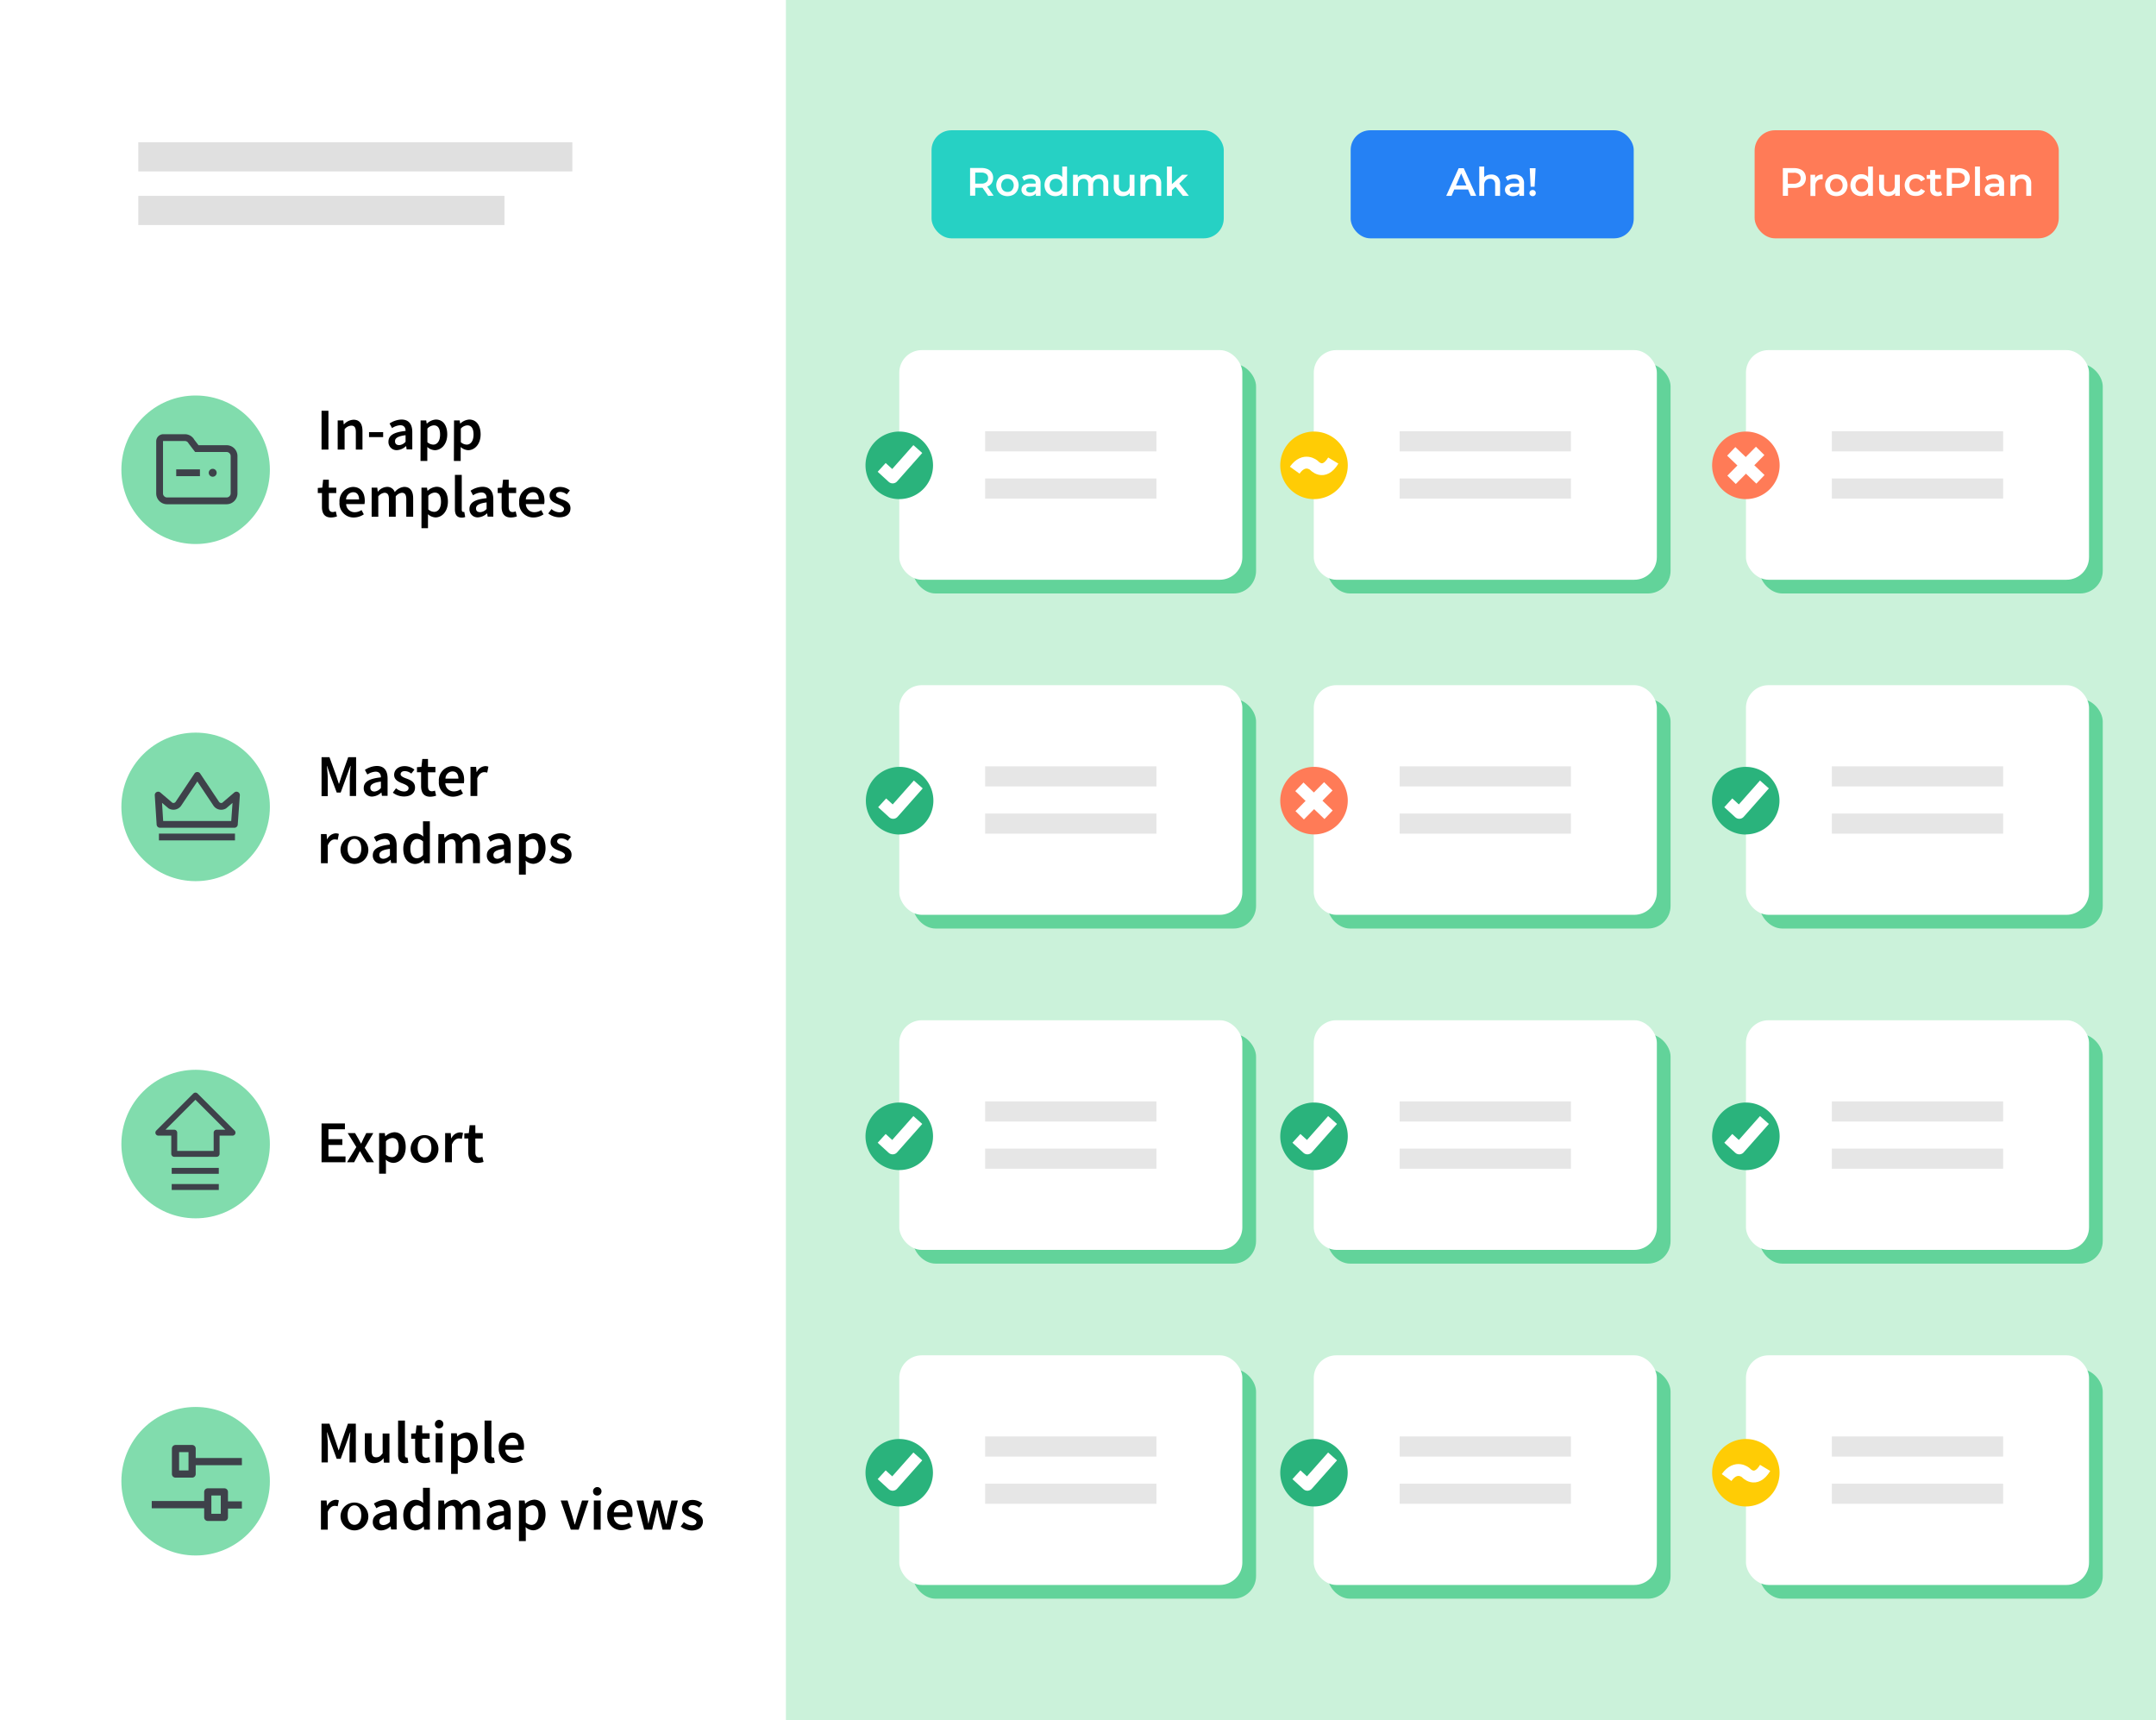<svg xmlns="http://www.w3.org/2000/svg" xmlns:xlink="http://www.w3.org/1999/xlink" viewBox="0 0 545.31 435"><defs><style>.cls-1{fill:#62d39a;}.cls-2{fill:#fff;}.cls-3{fill:#e6e6e6;}.cls-4{fill:#cbf2da;}.cls-5{fill:#26d1c4;}.cls-6{fill:#2581f4;}.cls-7{fill:#ff7b57;}.cls-8{fill:#2ab37c;}.cls-11,.cls-12,.cls-14,.cls-15,.cls-16,.cls-18,.cls-20,.cls-9{fill:none;}.cls-14,.cls-9{stroke:#fff;stroke-width:3px;}.cls-11,.cls-12,.cls-15,.cls-20,.cls-9{stroke-linejoin:round;}.cls-10{fill:#62d399;opacity:0.8;}.cls-11,.cls-12,.cls-15,.cls-18,.cls-20{stroke:#3e414a;}.cls-11,.cls-12{stroke-width:1.5px;}.cls-12{stroke-linecap:square;}.cls-13{fill:#ffcc05;}.cls-15{stroke-width:1.82px;}.cls-17{fill:#e0e0e0;}.cls-18{stroke-miterlimit:10;stroke-width:1.72px;}.cls-19{fill:#3e414a;}.cls-20{stroke-width:1.71px;}</style><symbol id="New_Symbol" data-name="New Symbol" viewBox="0 0 90.23 61.54"><rect class="cls-1" x="3.47" y="3.47" width="86.77" height="58.07" rx="5.71" ry="5.71"/><rect class="cls-2" width="86.77" height="58.07" rx="5.71" ry="5.71"/><rect class="cls-3" x="21.72" y="20.52" width="43.32" height="5.09"/><rect class="cls-3" x="21.72" y="32.46" width="43.32" height="5.09"/></symbol></defs><title>slide-2_1</title><g id="Layer_2" data-name="Layer 2"><g id="Layer_1-2" data-name="Layer 1"><rect class="cls-4" width="545.31" height="435"/><rect class="cls-2" width="198.78" height="435"/><rect class="cls-5" x="235.61" y="32.94" width="73.91" height="27.33" rx="5.04" ry="5.04"/><rect class="cls-6" x="341.62" y="32.94" width="71.59" height="27.33" rx="4.96" ry="4.96"/><rect class="cls-7" x="443.79" y="32.94" width="76.93" height="27.33" rx="5.15" ry="5.15"/><use id="New_Symbol-3" data-name="New Symbol" width="90.23" height="61.54" transform="translate(227.45 88.53)" xlink:href="#New_Symbol"/><use width="90.23" height="61.54" transform="translate(227.45 173.26)" xlink:href="#New_Symbol"/><use width="90.23" height="61.54" transform="translate(227.45 257.99)" xlink:href="#New_Symbol"/><use width="90.23" height="61.54" transform="translate(227.45 342.72)" xlink:href="#New_Symbol"/><use width="90.23" height="61.54" transform="translate(332.29 88.53)" xlink:href="#New_Symbol"/><use width="90.23" height="61.54" transform="translate(332.29 173.26)" xlink:href="#New_Symbol"/><use width="90.23" height="61.54" transform="translate(332.29 257.99)" xlink:href="#New_Symbol"/><use width="90.23" height="61.54" transform="translate(332.29 342.72)" xlink:href="#New_Symbol"/><use width="90.23" height="61.54" transform="translate(441.6 88.53)" xlink:href="#New_Symbol"/><use width="90.23" height="61.54" transform="translate(441.6 173.26)" xlink:href="#New_Symbol"/><use width="90.23" height="61.54" transform="translate(441.6 257.99)" xlink:href="#New_Symbol"/><use width="90.23" height="61.54" transform="translate(441.6 342.72)" xlink:href="#New_Symbol"/><path class="cls-8" d="M227.45,126.21a8.54,8.54,0,1,0-8.54-8.53,8.53,8.53,0,0,0,8.54,8.53"/><polyline class="cls-9" points="223 118.19 225.78 120.73 232.14 113.55"/><path class="cls-8" d="M441.57,211A8.54,8.54,0,1,0,433,202.5a8.53,8.53,0,0,0,8.53,8.53"/><polyline class="cls-9" points="437.13 203.01 439.91 205.55 446.27 198.37"/><path class="cls-8" d="M441.57,295.88a8.54,8.54,0,1,0-8.53-8.54,8.54,8.54,0,0,0,8.53,8.54"/><polyline class="cls-9" points="437.13 287.86 439.91 290.4 446.27 283.22"/><path class="cls-8" d="M227.45,295.88a8.54,8.54,0,1,0-8.54-8.54,8.53,8.53,0,0,0,8.54,8.54"/><polyline class="cls-9" points="223 287.86 225.78 290.4 232.14 283.22"/><path class="cls-8" d="M332.34,295.88a8.54,8.54,0,1,0-8.53-8.54,8.54,8.54,0,0,0,8.53,8.54"/><polyline class="cls-9" points="327.9 287.86 330.68 290.4 337.04 283.22"/><path class="cls-8" d="M332.34,380.94a8.53,8.53,0,1,0-8.53-8.53,8.53,8.53,0,0,0,8.53,8.53"/><polyline class="cls-9" points="327.9 372.92 330.68 375.46 337.04 368.29"/><path class="cls-8" d="M227.45,380.94a8.53,8.53,0,1,0-8.54-8.53,8.53,8.53,0,0,0,8.54,8.53"/><polyline class="cls-9" points="223 372.92 225.78 375.46 232.14 368.29"/><path class="cls-7" d="M441.57,126.21a8.54,8.54,0,1,0-8.53-8.53,8.53,8.53,0,0,0,8.53,8.53"/><line class="cls-9" x1="437.96" y1="121.33" x2="445.19" y2="114.02"/><line class="cls-9" x1="437.88" y1="114.14" x2="445.26" y2="121.21"/><path class="cls-7" d="M332.34,211a8.54,8.54,0,1,0-8.53-8.53,8.53,8.53,0,0,0,8.53,8.53"/><line class="cls-9" x1="328.73" y1="206.16" x2="335.96" y2="198.84"/><line class="cls-9" x1="328.65" y1="198.96" x2="336.03" y2="206.03"/><circle class="cls-10" cx="49.48" cy="289.3" r="18.78"/><path d="M81.33,284.09h5.91v1.47H83.07v2.5h3.52v1.47H83.07v2.9h4.32v1.47H81.33Z"/><path d="M90.13,290.06l-2.19-3.53H89.8l.83,1.4c.21.4.45.84.67,1.24h.06l.57-1.24.71-1.4h1.78l-2.17,3.72,2.34,3.65H92.73l-.9-1.46c-.24-.43-.5-.88-.75-1.3H91c-.21.42-.44.85-.65,1.3l-.78,1.46h-1.8Z"/><path d="M95.89,286.53h1.43l.12.78h.06a3.61,3.61,0,0,1,2.22-1c1.83,0,2.89,1.47,2.89,3.75,0,2.52-1.51,4-3.15,4a3,3,0,0,1-1.89-.81l.05,1.23v2.31H95.89Zm4.94,3.59c0-1.47-.48-2.34-1.59-2.34a2.36,2.36,0,0,0-1.62.82V292a2.32,2.32,0,0,0,1.48.61C100.08,292.65,100.83,291.78,100.83,290.12Z"/><path d="M103.87,290.22a3.52,3.52,0,1,1,3.5,3.86A3.57,3.57,0,0,1,103.87,290.22Zm5.24,0c0-1.48-.66-2.46-1.74-2.46s-1.73,1-1.73,2.46.65,2.45,1.73,2.45S109.11,291.69,109.11,290.22Z"/><path d="M112.59,286.53H114l.12,1.31h.06a2.52,2.52,0,0,1,2.09-1.49,2,2,0,0,1,.84.15l-.3,1.5a2.59,2.59,0,0,0-.77-.12c-.58,0-1.29.41-1.74,1.52v4.5h-1.72Z"/><path d="M118.44,291.41V287.9h-1v-1.29l1.14-.08.21-2h1.44v2h1.87v1.37h-1.87v3.51c0,.87.33,1.29,1,1.29a2.12,2.12,0,0,0,.77-.17l.3,1.28a4.9,4.9,0,0,1-1.5.27C119.07,294.08,118.44,293,118.44,291.41Z"/><g id="Filled_Icons" data-name="Filled Icons"><polygon class="cls-11" points="54.79 291.78 54.79 286.42 58.81 286.42 49.43 277.04 40.05 286.42 44.07 286.42 44.07 291.78 54.79 291.78"/></g><line class="cls-12" x1="44.18" y1="296.08" x2="54.59" y2="296.08"/><line class="cls-12" x1="44.18" y1="300.16" x2="54.59" y2="300.16"/><path class="cls-2" d="M371.32,47.91h-3.5l-.69,1.62h-1.34l3.15-7h1.28l3.16,7H372Zm-.43-1-1.32-3.06-1.31,3.06Z"/><path class="cls-2" d="M378.8,44.72a2.3,2.3,0,0,1,.61,1.75v3.06h-1.25v-2.9a1.51,1.51,0,0,0-.33-1.06,1.24,1.24,0,0,0-.94-.35,1.47,1.47,0,0,0-1.09.41,1.66,1.66,0,0,0-.4,1.2v2.7h-1.25V42.11h1.25v2.7a2.08,2.08,0,0,1,.77-.51,2.93,2.93,0,0,1,1-.17A2.21,2.21,0,0,1,378.8,44.72Z"/><path class="cls-2" d="M384.85,44.69a2.22,2.22,0,0,1,.62,1.71v3.13h-1.18v-.65a1.43,1.43,0,0,1-.65.53,2.67,2.67,0,0,1-1,.19,2.46,2.46,0,0,1-1.05-.21,1.5,1.5,0,0,1-.69-.57,1.39,1.39,0,0,1-.25-.82,1.42,1.42,0,0,1,.54-1.16,2.62,2.62,0,0,1,1.68-.43h1.38v-.08a1.09,1.09,0,0,0-.33-.86,1.48,1.48,0,0,0-1-.3,2.66,2.66,0,0,0-.88.14,2.09,2.09,0,0,0-.74.39l-.49-.91a2.88,2.88,0,0,1,1-.49,4.24,4.24,0,0,1,1.25-.17A2.65,2.65,0,0,1,384.85,44.69Zm-1.14,3.78a1.18,1.18,0,0,0,.51-.61v-.62h-1.29c-.72,0-1.08.23-1.08.71a.65.65,0,0,0,.27.54,1.26,1.26,0,0,0,.75.2A1.6,1.6,0,0,0,383.71,48.47Z"/><path class="cls-2" d="M387.07,49.37a.75.75,0,0,1-.23-.55.73.73,0,0,1,.23-.55.79.79,0,0,1,.58-.22.77.77,0,0,1,.57.22.72.72,0,0,1,.22.55.74.74,0,0,1-.22.55.78.78,0,0,1-.57.23A.8.8,0,0,1,387.07,49.37Zm-.16-6.84h1.48l-.25,4.68h-1Z"/><path class="cls-2" d="M455.4,42.83a2.25,2.25,0,0,1,1,.86,2.62,2.62,0,0,1,0,2.65,2.27,2.27,0,0,1-1,.87,3.89,3.89,0,0,1-1.59.3h-1.58v2h-1.3v-7h2.88A3.89,3.89,0,0,1,455.4,42.83ZM455,46.05a1.24,1.24,0,0,0,.44-1,1.23,1.23,0,0,0-.44-1,2,2,0,0,0-1.29-.36h-1.52v2.78h1.52A2,2,0,0,0,455,46.05Z"/><path class="cls-2" d="M461,44.13v1.19l-.29,0a1.54,1.54,0,0,0-1.14.42,1.72,1.72,0,0,0-.41,1.23v2.59h-1.25V44.19h1.19V45A2.09,2.09,0,0,1,461,44.13Z"/><path class="cls-2" d="M463,49.25a2.57,2.57,0,0,1-1-1,2.87,2.87,0,0,1,0-2.82,2.48,2.48,0,0,1,1-1,3.24,3.24,0,0,1,2.93,0,2.51,2.51,0,0,1,1,1,2.94,2.94,0,0,1,0,2.82,2.6,2.6,0,0,1-1,1,3.24,3.24,0,0,1-2.93,0Zm2.6-1.18a1.85,1.85,0,0,0,0-2.42,1.51,1.51,0,0,0-1.14-.46,1.48,1.48,0,0,0-1.13.46,1.85,1.85,0,0,0,0,2.42,1.51,1.51,0,0,0,1.13.46A1.55,1.55,0,0,0,465.57,48.07Z"/><path class="cls-2" d="M473.71,42.11v7.42h-1.2v-.69a2,2,0,0,1-.76.57,2.71,2.71,0,0,1-1,.19,2.88,2.88,0,0,1-1.38-.34,2.51,2.51,0,0,1-1-1,3.1,3.1,0,0,1,0-2.86,2.42,2.42,0,0,1,1-1,2.77,2.77,0,0,1,1.38-.34,2.5,2.5,0,0,1,1,.18,1.86,1.86,0,0,1,.75.54V42.11Zm-2,6.21a1.45,1.45,0,0,0,.57-.58,1.82,1.82,0,0,0,.21-.88,1.76,1.76,0,0,0-.21-.88,1.47,1.47,0,0,0-.57-.59,1.74,1.74,0,0,0-1.62,0,1.47,1.47,0,0,0-.57.59,1.76,1.76,0,0,0-.21.88,1.82,1.82,0,0,0,.21.88,1.45,1.45,0,0,0,.57.58,1.67,1.67,0,0,0,1.62,0Z"/><path class="cls-2" d="M480.52,44.19v5.34h-1.19v-.68a2,2,0,0,1-.75.55,2.4,2.4,0,0,1-1,.2,2.3,2.3,0,0,1-1.68-.6,2.33,2.33,0,0,1-.62-1.76V44.19h1.25v2.88a1.51,1.51,0,0,0,.33,1.07,1.18,1.18,0,0,0,.92.36,1.39,1.39,0,0,0,1.07-.42,1.66,1.66,0,0,0,.39-1.19v-2.7Z"/><path class="cls-2" d="M483.12,49.25a2.63,2.63,0,0,1-1-1,2.87,2.87,0,0,1,0-2.82,2.53,2.53,0,0,1,1-1,3,3,0,0,1,1.49-.35,2.83,2.83,0,0,1,1.39.32,2,2,0,0,1,.89.92l-1,.56a1.53,1.53,0,0,0-.57-.56,1.71,1.71,0,0,0-1.92.27,1.68,1.68,0,0,0-.46,1.22,1.61,1.61,0,0,0,.46,1.21,1.54,1.54,0,0,0,1.16.46,1.52,1.52,0,0,0,1.33-.74l1,.56a2.11,2.11,0,0,1-.9.92,2.82,2.82,0,0,1-1.38.33A3.18,3.18,0,0,1,483.12,49.25Z"/><path class="cls-2" d="M491.24,49.24a1.4,1.4,0,0,1-.53.27,2.41,2.41,0,0,1-.67.09,1.93,1.93,0,0,1-1.36-.46,1.79,1.79,0,0,1-.48-1.34V45.23h-.88v-1h.88V43h1.25v1.22h1.43v1h-1.43v2.54a.85.85,0,0,0,.19.59.71.71,0,0,0,.55.21,1.12,1.12,0,0,0,.7-.22Z"/><path class="cls-2" d="M496.86,42.83a2.25,2.25,0,0,1,1,.86,2.62,2.62,0,0,1,0,2.65,2.27,2.27,0,0,1-1,.87,3.89,3.89,0,0,1-1.59.3h-1.58v2h-1.3v-7h2.88A3.89,3.89,0,0,1,496.86,42.83Zm-.36,3.22a1.24,1.24,0,0,0,.44-1,1.23,1.23,0,0,0-.44-1,2,2,0,0,0-1.29-.36h-1.52v2.78h1.52A2,2,0,0,0,496.5,46.05Z"/><path class="cls-2" d="M499.53,42.11h1.25v7.42h-1.25Z"/><path class="cls-2" d="M506.27,44.69a2.22,2.22,0,0,1,.62,1.71v3.13h-1.18v-.65a1.43,1.43,0,0,1-.65.53,2.67,2.67,0,0,1-1,.19,2.46,2.46,0,0,1-1-.21,1.5,1.5,0,0,1-.69-.57A1.39,1.39,0,0,1,502,48a1.42,1.42,0,0,1,.54-1.16,2.64,2.64,0,0,1,1.68-.43h1.38v-.08a1.09,1.09,0,0,0-.33-.86,1.48,1.48,0,0,0-1-.3,2.66,2.66,0,0,0-.88.14,2.09,2.09,0,0,0-.74.39l-.49-.91a2.88,2.88,0,0,1,1-.49,4.29,4.29,0,0,1,1.25-.17A2.65,2.65,0,0,1,506.27,44.69Zm-1.14,3.78a1.18,1.18,0,0,0,.51-.61v-.62h-1.29c-.72,0-1.08.23-1.08.71a.65.65,0,0,0,.27.54,1.26,1.26,0,0,0,.75.2A1.57,1.57,0,0,0,505.13,48.47Z"/><path class="cls-2" d="M513.14,44.72a2.3,2.3,0,0,1,.61,1.75v3.06H512.5v-2.9a1.51,1.51,0,0,0-.33-1.06,1.24,1.24,0,0,0-.94-.35,1.47,1.47,0,0,0-1.09.41,1.7,1.7,0,0,0-.4,1.2v2.7h-1.25V44.19h1.19v.69a1.91,1.91,0,0,1,.78-.56,2.78,2.78,0,0,1,1.06-.19A2.18,2.18,0,0,1,513.14,44.72Z"/><path class="cls-2" d="M249.94,49.53l-1.43-2.05h-1.85v2h-1.3v-7h2.88a3.89,3.89,0,0,1,1.59.3,2.25,2.25,0,0,1,1,.86,2.38,2.38,0,0,1,.36,1.33,2.44,2.44,0,0,1-.38,1.36,2.34,2.34,0,0,1-1.11.85l1.61,2.3ZM249.47,44a2,2,0,0,0-1.29-.36h-1.52v2.79h1.52a1.93,1.93,0,0,0,1.29-.37,1.24,1.24,0,0,0,.44-1A1.23,1.23,0,0,0,249.47,44Z"/><path class="cls-2" d="M253.35,49.25a2.57,2.57,0,0,1-1-1,2.87,2.87,0,0,1,0-2.82,2.48,2.48,0,0,1,1-1,3.24,3.24,0,0,1,2.93,0,2.51,2.51,0,0,1,1,1,2.94,2.94,0,0,1,0,2.82,2.6,2.6,0,0,1-1,1,3.24,3.24,0,0,1-2.93,0Zm2.6-1.18a1.85,1.85,0,0,0,0-2.42,1.51,1.51,0,0,0-1.14-.46,1.48,1.48,0,0,0-1.13.46,1.85,1.85,0,0,0,0,2.42,1.51,1.51,0,0,0,1.13.46A1.55,1.55,0,0,0,256,48.07Z"/><path class="cls-2" d="M262.57,44.69a2.22,2.22,0,0,1,.62,1.71v3.13H262v-.65a1.43,1.43,0,0,1-.65.53,2.67,2.67,0,0,1-1,.19,2.46,2.46,0,0,1-1.05-.21,1.5,1.5,0,0,1-.69-.57,1.39,1.39,0,0,1-.25-.82,1.42,1.42,0,0,1,.54-1.16,2.64,2.64,0,0,1,1.68-.43h1.38v-.08a1.09,1.09,0,0,0-.33-.86,1.48,1.48,0,0,0-1-.3,2.66,2.66,0,0,0-.88.14,2.09,2.09,0,0,0-.74.39l-.49-.91a2.88,2.88,0,0,1,1-.49,4.29,4.29,0,0,1,1.25-.17A2.65,2.65,0,0,1,262.57,44.69Zm-1.14,3.78a1.18,1.18,0,0,0,.51-.61v-.62h-1.29c-.72,0-1.08.23-1.08.71a.65.65,0,0,0,.27.54,1.26,1.26,0,0,0,.75.2A1.55,1.55,0,0,0,261.43,48.47Z"/><path class="cls-2" d="M269.88,42.11v7.42h-1.2v-.69a2,2,0,0,1-.76.57,2.75,2.75,0,0,1-1,.19,2.88,2.88,0,0,1-1.38-.34,2.51,2.51,0,0,1-1-1,3.1,3.1,0,0,1,0-2.86,2.42,2.42,0,0,1,1-1,2.77,2.77,0,0,1,1.38-.34,2.5,2.5,0,0,1,1,.18,1.86,1.86,0,0,1,.75.54V42.11Zm-2,6.21a1.45,1.45,0,0,0,.57-.58,1.82,1.82,0,0,0,.21-.88,1.76,1.76,0,0,0-.21-.88,1.47,1.47,0,0,0-.57-.59,1.74,1.74,0,0,0-1.62,0,1.47,1.47,0,0,0-.57.59,1.76,1.76,0,0,0-.21.88,1.82,1.82,0,0,0,.21.88,1.45,1.45,0,0,0,.57.58,1.67,1.67,0,0,0,1.62,0Z"/><path class="cls-2" d="M279.72,44.71a2.36,2.36,0,0,1,.59,1.76v3.06h-1.25v-2.9a1.56,1.56,0,0,0-.31-1.06,1.12,1.12,0,0,0-.89-.35,1.33,1.33,0,0,0-1,.41,1.72,1.72,0,0,0-.38,1.19v2.71h-1.25v-2.9a1.56,1.56,0,0,0-.31-1.06,1.12,1.12,0,0,0-.89-.35,1.28,1.28,0,0,0-1,.41,1.7,1.7,0,0,0-.38,1.19v2.71h-1.25V44.19h1.19v.68a1.88,1.88,0,0,1,.75-.55,2.51,2.51,0,0,1,1-.19,2.44,2.44,0,0,1,1.07.22,1.69,1.69,0,0,1,.73.67,2.32,2.32,0,0,1,.85-.66,2.88,2.88,0,0,1,1.15-.23A2.15,2.15,0,0,1,279.72,44.71Z"/><path class="cls-2" d="M286.94,44.19v5.34h-1.19v-.68a2,2,0,0,1-.75.55,2.4,2.4,0,0,1-1,.2,2.3,2.3,0,0,1-1.68-.6,2.33,2.33,0,0,1-.62-1.76V44.19H283v2.88a1.51,1.51,0,0,0,.33,1.07,1.18,1.18,0,0,0,.92.36,1.41,1.41,0,0,0,1.07-.42,1.66,1.66,0,0,0,.39-1.19v-2.7Z"/><path class="cls-2" d="M293.09,44.72a2.3,2.3,0,0,1,.61,1.75v3.06h-1.25v-2.9a1.51,1.51,0,0,0-.33-1.06,1.24,1.24,0,0,0-.94-.35,1.47,1.47,0,0,0-1.09.41,1.7,1.7,0,0,0-.4,1.2v2.7h-1.25V44.19h1.19v.69a1.91,1.91,0,0,1,.78-.56,2.78,2.78,0,0,1,1.06-.19A2.18,2.18,0,0,1,293.09,44.72Z"/><path class="cls-2" d="M297.33,47.24l-.93.88v1.41h-1.25V42.11h1.25v4.48l2.59-2.4h1.5l-2.23,2.24,2.44,3.1h-1.52Z"/><path class="cls-13" d="M332.34,126.21a8.54,8.54,0,1,0-8.53-8.53,8.53,8.53,0,0,0,8.53,8.53"/><path class="cls-14" d="M327.47,118.89c2.44-3.4,4.87-1.21,4.87-1.21s2.44,2.84,4.88-1.22"/><path class="cls-13" d="M441.57,380.94a8.53,8.53,0,1,0-8.53-8.53,8.53,8.53,0,0,0,8.53,8.53"/><path class="cls-14" d="M436.7,373.63c2.44-3.41,4.87-1.22,4.87-1.22s2.44,2.84,4.88-1.22"/><path class="cls-8" d="M227.57,211A8.54,8.54,0,1,0,219,202.5a8.53,8.53,0,0,0,8.54,8.53"/><polyline class="cls-9" points="223.12 203.01 225.9 205.55 232.26 198.37"/><circle class="cls-10" cx="49.48" cy="118.79" r="18.78"/><path d="M81.33,103.87h1.74v9.81H81.33Z"/><path d="M85.41,106.31h1.42l.12,1H87a3.44,3.44,0,0,1,2.42-1.17c1.57,0,2.26,1.07,2.26,2.93v4.62H90v-4.4c0-1.21-.35-1.66-1.16-1.66a2.34,2.34,0,0,0-1.68.91v5.15H85.41Z"/><path d="M93.34,109.27h3.57v1.26H93.34Z"/><path d="M98.25,111.7c0-1.58,1.3-2.4,4.33-2.73,0-.78-.34-1.44-1.35-1.44a4.2,4.2,0,0,0-2.07.72l-.63-1.16a5.76,5.76,0,0,1,3-1c1.83,0,2.75,1.13,2.75,3.18v4.37h-1.43l-.12-.81h-.06a3.61,3.61,0,0,1-2.28,1A2.05,2.05,0,0,1,98.25,111.7Zm4.33,0v-1.65c-2,.25-2.67.78-2.67,1.51s.45,1,1.07,1A2.32,2.32,0,0,0,102.58,111.7Z"/><path d="M106.38,106.31h1.42l.12.78H108a3.63,3.63,0,0,1,2.22-1c1.83,0,2.9,1.47,2.9,3.75,0,2.52-1.52,4-3.15,4a3,3,0,0,1-1.89-.81l0,1.23v2.31h-1.72Zm4.93,3.59c0-1.47-.48-2.34-1.59-2.34a2.36,2.36,0,0,0-1.62.82v3.44a2.32,2.32,0,0,0,1.49.61C110.56,112.43,111.31,111.56,111.31,109.9Z"/><path d="M114.84,106.31h1.42l.12.78h.06a3.63,3.63,0,0,1,2.22-1c1.83,0,2.9,1.47,2.9,3.75,0,2.52-1.52,4-3.15,4a3,3,0,0,1-1.89-.81l0,1.23v2.31h-1.72Zm4.93,3.59c0-1.47-.48-2.34-1.59-2.34a2.36,2.36,0,0,0-1.62.82v3.44a2.32,2.32,0,0,0,1.49.61C119,112.43,119.77,111.56,119.77,109.9Z"/><path d="M81.43,128.19v-3.51H80.38v-1.29l1.14-.08.21-2h1.44v2h1.88v1.37H83.17v3.51c0,.87.33,1.29,1,1.29a2.11,2.11,0,0,0,.76-.17l.3,1.28a4.79,4.79,0,0,1-1.5.27C82.06,130.86,81.43,129.78,81.43,128.19Z"/><path d="M85.87,127a3.59,3.59,0,0,1,3.39-3.87c2,0,3,1.44,3,3.5a3.66,3.66,0,0,1-.08.84H87.55a2.11,2.11,0,0,0,2.18,2.05,3,3,0,0,0,1.71-.54l.58,1.08a4.6,4.6,0,0,1-2.52.8A3.56,3.56,0,0,1,85.87,127Zm4.94-.7c0-1.14-.5-1.83-1.5-1.83a1.85,1.85,0,0,0-1.77,1.83Z"/><path d="M94,123.31h1.42l.12,1h.06a3.14,3.14,0,0,1,2.25-1.19,2,2,0,0,1,2,1.32,3.35,3.35,0,0,1,2.37-1.32c1.56,0,2.28,1.07,2.28,2.93v4.62h-1.74v-4.4c0-1.21-.36-1.66-1.12-1.66a2.3,2.3,0,0,0-1.55.91v5.15H98.37v-4.4c0-1.21-.36-1.66-1.14-1.66a2.34,2.34,0,0,0-1.55.91v5.15H94Z"/><path d="M106.6,123.31H108l.12.78h.06a3.61,3.61,0,0,1,2.22-1c1.83,0,2.89,1.47,2.89,3.75,0,2.52-1.51,4-3.15,4a3,3,0,0,1-1.89-.81l0,1.23v2.31H106.6Zm4.94,3.59c0-1.47-.48-2.34-1.59-2.34a2.36,2.36,0,0,0-1.62.82v3.44a2.32,2.32,0,0,0,1.48.61C110.79,129.43,111.54,128.56,111.54,126.9Z"/><path d="M115.06,128.79v-8.7h1.73v8.79c0,.42.19.57.37.57a1,1,0,0,0,.27,0l.23,1.29a2.37,2.37,0,0,1-.92.15C115.51,130.86,115.06,130.06,115.06,128.79Z"/><path d="M118.74,128.7c0-1.58,1.3-2.4,4.33-2.73,0-.78-.34-1.44-1.35-1.44a4.2,4.2,0,0,0-2.07.72l-.63-1.16a5.76,5.76,0,0,1,3-1c1.83,0,2.75,1.13,2.75,3.18v4.37h-1.43l-.12-.81h-.06a3.61,3.61,0,0,1-2.28,1A2.05,2.05,0,0,1,118.74,128.7Zm4.33,0v-1.65c-2,.25-2.67.78-2.67,1.51s.45.95,1.07.95A2.32,2.32,0,0,0,123.07,128.7Z"/><path d="M126.88,128.19v-3.51h-1v-1.29l1.14-.08.21-2h1.44v2h1.88v1.37h-1.88v3.51c0,.87.33,1.29,1,1.29a2.11,2.11,0,0,0,.76-.17l.3,1.28a4.79,4.79,0,0,1-1.5.27C127.51,130.86,126.88,129.78,126.88,128.19Z"/><path d="M131.32,127a3.59,3.59,0,0,1,3.39-3.87c2,0,3,1.44,3,3.5a3.66,3.66,0,0,1-.08.84H133a2.11,2.11,0,0,0,2.18,2.05,3,3,0,0,0,1.71-.54l.58,1.08a4.6,4.6,0,0,1-2.52.8A3.56,3.56,0,0,1,131.32,127Zm4.94-.7c0-1.14-.5-1.83-1.5-1.83A1.85,1.85,0,0,0,133,126.3Z"/><path d="M138.67,129.84l.81-1.11a3.27,3.27,0,0,0,2,.82c.8,0,1.17-.37,1.17-.88s-.79-.89-1.57-1.19c-1-.36-2.07-.91-2.07-2.14s1-2.21,2.68-2.21a4,4,0,0,1,2.45.89l-.8,1a2.7,2.7,0,0,0-1.62-.63c-.73,0-1.08.34-1.08.81s.74.81,1.53,1.09c1,.38,2.12.86,2.12,2.24s-1,2.28-2.87,2.28A4.71,4.71,0,0,1,138.67,129.84Z"/><circle class="cls-10" cx="49.48" cy="204.04" r="18.78"/><path d="M81.33,191.47h2l1.74,4.8c.21.61.42,1.27.63,1.92h.06c.21-.65.41-1.31.62-1.92l1.69-4.8h2v9.81h-1.6v-4.49c0-.91.13-2.22.22-3.12h-.06L87.78,196l-1.61,4.41h-1L83.52,196l-.78-2.28h-.06c.07.9.22,2.21.22,3.12v4.49H81.33Z"/><path d="M92,199.3c0-1.58,1.31-2.4,4.34-2.73,0-.78-.35-1.44-1.35-1.44a4.2,4.2,0,0,0-2.07.72l-.63-1.16a5.76,5.76,0,0,1,3-1c1.83,0,2.74,1.13,2.74,3.18v4.37H96.6l-.12-.81h-.06a3.61,3.61,0,0,1-2.28,1A2.06,2.06,0,0,1,92,199.3Zm4.34,0v-1.65c-2,.25-2.67.78-2.67,1.51s.45,1,1.06,1A2.36,2.36,0,0,0,96.3,199.3Z"/><path d="M99.36,200.44l.81-1.11a3.27,3.27,0,0,0,2,.82c.79,0,1.17-.37,1.17-.88s-.8-.89-1.58-1.19c-1-.36-2.07-.91-2.07-2.14s1-2.21,2.69-2.21a3.93,3.93,0,0,1,2.44.89l-.79,1a2.72,2.72,0,0,0-1.62-.63c-.74,0-1.08.34-1.08.81s.73.81,1.53,1.09c1,.38,2.11.86,2.11,2.24s-1,2.28-2.86,2.28A4.68,4.68,0,0,1,99.36,200.44Z"/><path d="M106.51,198.79v-3.51h-1.05V194l1.14-.08.21-2h1.44v2h1.88v1.37h-1.88v3.51c0,.87.33,1.29,1,1.29a2.11,2.11,0,0,0,.76-.17l.3,1.28a4.79,4.79,0,0,1-1.5.27C107.14,201.46,106.51,200.38,106.51,198.79Z"/><path d="M111,197.6a3.59,3.59,0,0,1,3.39-3.87c2,0,3,1.44,3,3.5a3.66,3.66,0,0,1-.08.84h-4.68a2.11,2.11,0,0,0,2.18,2.05,3,3,0,0,0,1.71-.54l.58,1.08a4.6,4.6,0,0,1-2.52.8A3.56,3.56,0,0,1,111,197.6Zm4.94-.7c0-1.14-.5-1.83-1.5-1.83a1.85,1.85,0,0,0-1.77,1.83Z"/><path d="M119,193.91h1.42l.12,1.31h.06a2.52,2.52,0,0,1,2.09-1.49,2,2,0,0,1,.84.15l-.3,1.5a2.59,2.59,0,0,0-.77-.12c-.58,0-1.29.41-1.74,1.52v4.5H119Z"/><path d="M81.18,210.91H82.6l.12,1.31h.06a2.52,2.52,0,0,1,2.09-1.49,2,2,0,0,1,.84.15l-.3,1.5a2.59,2.59,0,0,0-.77-.12c-.58,0-1.29.41-1.74,1.52v4.5H81.18Z"/><path d="M86.14,214.6a3.52,3.52,0,1,1,3.5,3.86A3.57,3.57,0,0,1,86.14,214.6Zm5.24,0c0-1.48-.66-2.46-1.74-2.46s-1.73,1-1.73,2.46.65,2.45,1.73,2.45S91.38,216.07,91.38,214.6Z"/><path d="M94.29,216.3c0-1.58,1.3-2.4,4.33-2.73,0-.78-.34-1.44-1.35-1.44a4.2,4.2,0,0,0-2.07.72l-.63-1.16a5.76,5.76,0,0,1,3-1c1.83,0,2.75,1.13,2.75,3.18v4.37H98.92l-.12-.81h-.06a3.61,3.61,0,0,1-2.28,1A2.05,2.05,0,0,1,94.29,216.3Zm4.33,0v-1.65c-2,.25-2.67.78-2.67,1.51s.45,1,1.07,1A2.32,2.32,0,0,0,98.62,216.3Z"/><path d="M102,214.6c0-2.4,1.51-3.87,3.12-3.87a2.73,2.73,0,0,1,1.93.81l-.06-1.18v-2.67h1.73v10.59h-1.43l-.12-.8h-.06a3.07,3.07,0,0,1-2.08,1C103.15,218.46,102,217,102,214.6Zm5,1.61v-3.44a2.18,2.18,0,0,0-1.5-.61c-.94,0-1.71.88-1.71,2.43s.6,2.44,1.67,2.44A2,2,0,0,0,107,216.21Z"/><path d="M110.88,210.91h1.42l.12,1h.06a3.14,3.14,0,0,1,2.25-1.19,2,2,0,0,1,2,1.32,3.35,3.35,0,0,1,2.37-1.32c1.56,0,2.28,1.07,2.28,2.93v4.62h-1.74v-4.4c0-1.21-.36-1.66-1.12-1.66a2.3,2.3,0,0,0-1.55.91v5.15h-1.72v-4.4c0-1.21-.36-1.66-1.14-1.66a2.34,2.34,0,0,0-1.55.91v5.15h-1.72Z"/><path d="M123.13,216.3c0-1.58,1.31-2.4,4.34-2.73,0-.78-.35-1.44-1.35-1.44a4.2,4.2,0,0,0-2.07.72l-.63-1.16a5.76,5.76,0,0,1,3-1c1.83,0,2.74,1.13,2.74,3.18v4.37h-1.42l-.12-.81h-.06a3.61,3.61,0,0,1-2.28,1A2.06,2.06,0,0,1,123.13,216.3Zm4.34,0v-1.65c-2,.25-2.67.78-2.67,1.51s.45,1,1.06,1A2.36,2.36,0,0,0,127.47,216.3Z"/><path d="M131.26,210.91h1.43l.12.78h.06a3.61,3.61,0,0,1,2.22-1c1.83,0,2.89,1.47,2.89,3.75,0,2.52-1.51,4-3.15,4a3,3,0,0,1-1.89-.81l.05,1.23v2.31h-1.73Zm4.94,3.59c0-1.47-.48-2.34-1.59-2.34A2.36,2.36,0,0,0,133,213v3.44a2.32,2.32,0,0,0,1.48.61C135.45,217,136.2,216.16,136.2,214.5Z"/><path d="M138.93,217.44l.81-1.11a3.27,3.27,0,0,0,2,.82c.79,0,1.17-.37,1.17-.88s-.8-.89-1.58-1.19c-1-.36-2.07-.91-2.07-2.14s1-2.21,2.69-2.21a3.93,3.93,0,0,1,2.44.89l-.79,1A2.72,2.72,0,0,0,142,212c-.74,0-1.08.34-1.08.81s.73.81,1.53,1.09c1,.38,2.11.86,2.11,2.24s-1,2.28-2.86,2.28A4.68,4.68,0,0,1,138.93,217.44Z"/><circle class="cls-10" cx="49.48" cy="374.56" r="18.78"/><path d="M81.33,360h2L85,364.8c.21.61.42,1.27.63,1.92h.06c.21-.65.41-1.31.62-1.92L88,360h2v9.81h-1.6v-4.49c0-.91.13-2.22.22-3.12h-.06l-.79,2.28-1.61,4.41h-1l-1.62-4.41-.78-2.28h-.06c.07.9.22,2.21.22,3.12v4.49H81.33Z"/><path d="M92.28,367.06v-4.62H94v4.4c0,1.21.35,1.66,1.14,1.66s1.08-.3,1.64-1v-5H98.5v7.37H97.09L97,368.73h0A3,3,0,0,1,94.54,370C93,370,92.28,368.92,92.28,367.06Z"/><path d="M100.69,367.92v-8.7h1.73V368c0,.42.19.57.37.57a1,1,0,0,0,.27,0l.23,1.29a2.37,2.37,0,0,1-.92.15C101.14,370,100.69,369.19,100.69,367.92Z"/><path d="M105,367.32v-3.51H104v-1.29l1.14-.08.21-2h1.44v2h1.88v1.37h-1.88v3.51c0,.87.33,1.29,1,1.29a2.11,2.11,0,0,0,.76-.17l.3,1.28a4.79,4.79,0,0,1-1.5.27C105.64,370,105,368.91,105,367.32Z"/><path d="M110,360.18a1.07,1.07,0,1,1,1.06,1A1,1,0,0,1,110,360.18Zm.19,2.26h1.73v7.37h-1.73Z"/><path d="M114.1,362.44h1.43l.12.78h.06a3.61,3.61,0,0,1,2.22-1c1.83,0,2.89,1.47,2.89,3.75,0,2.52-1.51,4-3.15,4a3,3,0,0,1-1.89-.81l0,1.23v2.31H114.1ZM119,366c0-1.47-.48-2.34-1.59-2.34a2.36,2.36,0,0,0-1.62.82V368a2.32,2.32,0,0,0,1.48.61C118.29,368.56,119,367.69,119,366Z"/><path d="M122.56,367.92v-8.7h1.73V368c0,.42.19.57.37.57a1,1,0,0,0,.27,0l.23,1.29a2.37,2.37,0,0,1-.92.15C123,370,122.56,369.19,122.56,367.92Z"/><path d="M126.15,366.13a3.58,3.58,0,0,1,3.39-3.87c2,0,3,1.44,3,3.5a4.46,4.46,0,0,1-.07.84h-4.68a2.11,2.11,0,0,0,2.17,2,3,3,0,0,0,1.71-.54l.59,1.08a4.62,4.62,0,0,1-2.52.8A3.56,3.56,0,0,1,126.15,366.13Zm4.93-.7c0-1.14-.49-1.83-1.5-1.83a1.85,1.85,0,0,0-1.77,1.83Z"/><path d="M81.18,379.44H82.6l.12,1.31h.06a2.52,2.52,0,0,1,2.09-1.49,2,2,0,0,1,.84.15l-.3,1.5a2.59,2.59,0,0,0-.77-.12c-.58,0-1.29.41-1.74,1.52v4.5H81.18Z"/><path d="M86.14,383.13a3.52,3.52,0,1,1,3.5,3.86A3.57,3.57,0,0,1,86.14,383.13Zm5.24,0c0-1.48-.66-2.46-1.74-2.46s-1.73,1-1.73,2.46.65,2.45,1.73,2.45S91.38,384.6,91.38,383.13Z"/><path d="M94.29,384.83c0-1.58,1.3-2.4,4.33-2.73,0-.78-.34-1.44-1.35-1.44a4.2,4.2,0,0,0-2.07.72l-.63-1.16a5.76,5.76,0,0,1,3-1c1.83,0,2.75,1.13,2.75,3.18v4.37H98.92L98.8,386h-.06a3.61,3.61,0,0,1-2.28,1A2.05,2.05,0,0,1,94.29,384.83Zm4.33,0v-1.65c-2,.25-2.67.78-2.67,1.51s.45.95,1.07.95A2.32,2.32,0,0,0,98.62,384.83Z"/><path d="M102,383.13c0-2.4,1.51-3.87,3.12-3.87a2.73,2.73,0,0,1,1.93.81l-.06-1.18v-2.67h1.73v10.59h-1.43l-.12-.8h-.06a3.07,3.07,0,0,1-2.08,1C103.15,387,102,385.56,102,383.13Zm5,1.61V381.3a2.18,2.18,0,0,0-1.5-.61c-.94,0-1.71.88-1.71,2.43s.6,2.44,1.67,2.44A2,2,0,0,0,107,384.74Z"/><path d="M110.88,379.44h1.42l.12,1h.06a3.14,3.14,0,0,1,2.25-1.19,2,2,0,0,1,2,1.32,3.35,3.35,0,0,1,2.37-1.32c1.56,0,2.28,1.07,2.28,2.93v4.62h-1.74v-4.4c0-1.21-.36-1.66-1.12-1.66a2.3,2.3,0,0,0-1.55.91v5.15h-1.72v-4.4c0-1.21-.36-1.66-1.14-1.66a2.34,2.34,0,0,0-1.55.91v5.15h-1.72Z"/><path d="M123.13,384.83c0-1.58,1.31-2.4,4.34-2.73,0-.78-.35-1.44-1.35-1.44a4.2,4.2,0,0,0-2.07.72l-.63-1.16a5.76,5.76,0,0,1,3-1c1.83,0,2.74,1.13,2.74,3.18v4.37h-1.42l-.12-.81h-.06a3.61,3.61,0,0,1-2.28,1A2.06,2.06,0,0,1,123.13,384.83Zm4.34,0v-1.65c-2,.25-2.67.78-2.67,1.51s.45.95,1.06.95A2.36,2.36,0,0,0,127.47,384.83Z"/><path d="M131.26,379.44h1.43l.12.78h.06a3.61,3.61,0,0,1,2.22-1c1.83,0,2.89,1.47,2.89,3.75,0,2.52-1.51,4-3.15,4a3,3,0,0,1-1.89-.81l.05,1.23v2.31h-1.73ZM136.2,383c0-1.47-.48-2.34-1.59-2.34a2.36,2.36,0,0,0-1.62.82V385a2.32,2.32,0,0,0,1.48.61C135.45,385.56,136.2,384.69,136.2,383Z"/><path d="M141.81,379.44h1.75l1.17,3.83c.2.72.42,1.47.62,2.22h.06c.21-.75.42-1.5.63-2.22l1.17-3.83h1.66l-2.5,7.37h-2Z"/><path d="M150,377.18a1.07,1.07,0,1,1,1.07,1A1,1,0,0,1,150,377.18Zm.2,2.26h1.72v7.37h-1.72Z"/><path d="M153.6,383.13a3.58,3.58,0,0,1,3.39-3.87c2,0,3,1.44,3,3.5a4.46,4.46,0,0,1-.07.84h-4.68a2.11,2.11,0,0,0,2.17,2,3,3,0,0,0,1.71-.54l.59,1.08a4.62,4.62,0,0,1-2.52.8A3.56,3.56,0,0,1,153.6,383.13Zm4.93-.7c0-1.14-.49-1.83-1.5-1.83a1.85,1.85,0,0,0-1.77,1.83Z"/><path d="M161,379.44h1.74l.88,3.83c.15.7.26,1.39.39,2.11H164c.14-.72.29-1.42.47-2.11l1-3.83H167l1,3.83c.18.7.33,1.39.49,2.11h.06c.14-.72.26-1.41.39-2.11l.89-3.83h1.62l-1.88,7.37h-2l-.86-3.44c-.16-.69-.28-1.36-.45-2.14h-.06c-.13.78-.27,1.47-.43,2.16l-.84,3.42h-2Z"/><path d="M172.17,386l.81-1.11a3.27,3.27,0,0,0,2,.82c.79,0,1.17-.37,1.17-.88s-.8-.89-1.58-1.19c-1-.36-2.07-.91-2.07-2.14s1-2.21,2.69-2.21a3.93,3.93,0,0,1,2.44.89l-.79,1.05a2.72,2.72,0,0,0-1.62-.63c-.74,0-1.08.34-1.08.81s.73.81,1.53,1.09c1,.38,2.11.86,2.11,2.24s-1,2.28-2.86,2.28A4.68,4.68,0,0,1,172.17,386Z"/><rect class="cls-15" x="44.39" y="366.3" width="4.2" height="6.44"/><line class="cls-15" x1="48.59" y1="369.6" x2="61.18" y2="369.6"/><rect class="cls-15" x="52.55" y="377.26" width="4.2" height="6.44"/><line class="cls-15" x1="38.38" y1="380.48" x2="52.56" y2="380.48"/><line class="cls-15" x1="56.76" y1="380.56" x2="61.18" y2="380.56"/><rect class="cls-16" x="33.13" y="362.98" width="32.87" height="24.48"/><rect class="cls-17" x="34.98" y="35.97" width="109.78" height="7.38"/><rect class="cls-17" x="34.98" y="49.53" width="92.61" height="7.38"/><path class="cls-18" d="M57.31,113.44H49.78l-1.36-1.78a1.88,1.88,0,0,0-1.68-1H41.31a.94.94,0,0,0-.94.94v13.17a1.88,1.88,0,0,0,1.88,1.88H57.31a1.89,1.89,0,0,0,1.89-1.88v-9.41A1.89,1.89,0,0,0,57.31,113.44Z"/><path class="cls-19" d="M54.8,119.55a1,1,0,1,1-1-1,1,1,0,0,1,1,1"/><line class="cls-18" x1="44.57" y1="119.55" x2="50.57" y2="119.55"/><rect class="cls-16" x="34.93" y="107.79" width="28.78" height="22.59"/><path class="cls-20" d="M40.47,208.46H59.28l.53-7.41-3.11,2.66a1.51,1.51,0,0,1-2-.46l-4.79-7.18-4.79,7.18a1.53,1.53,0,0,1-2,.46L40,201.05Z"/><line class="cls-20" x1="40.2" y1="211.65" x2="59.43" y2="211.65"/><rect class="cls-16" x="34.47" y="194.32" width="30.63" height="21.45"/></g></g></svg>